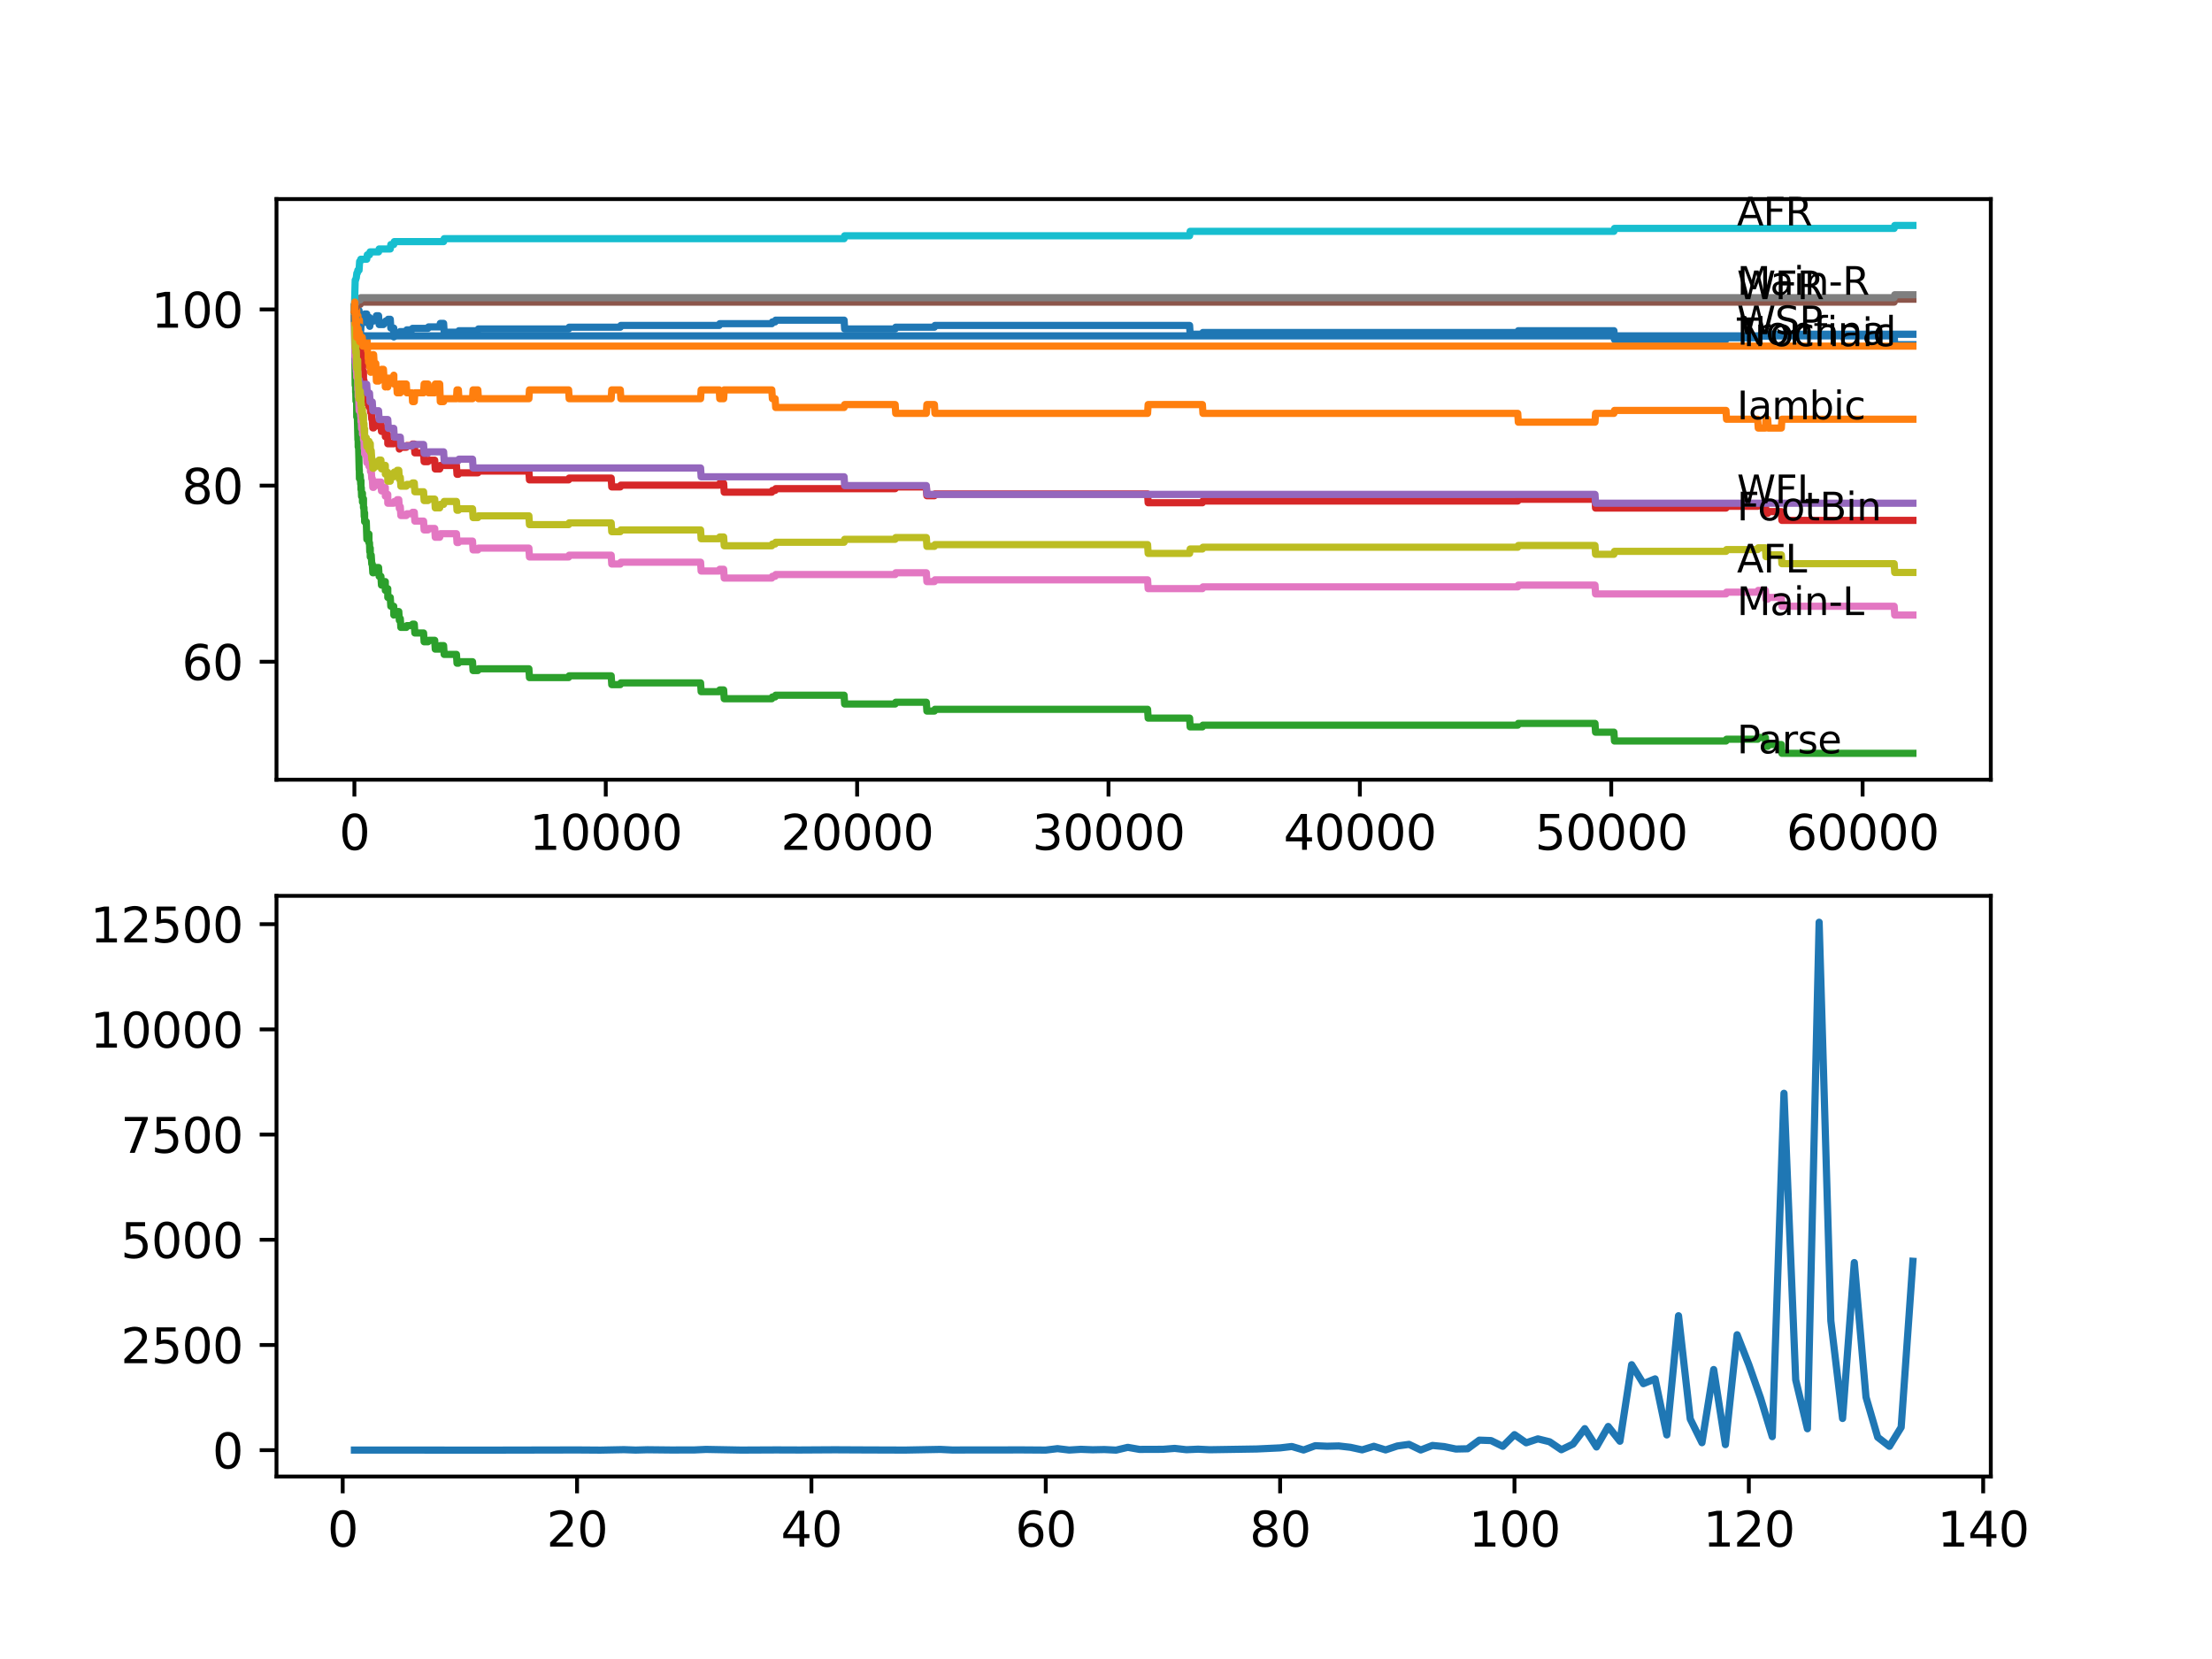 <?xml version="1.0" encoding="utf-8" standalone="no"?>
<!DOCTYPE svg PUBLIC "-//W3C//DTD SVG 1.1//EN"
  "http://www.w3.org/Graphics/SVG/1.1/DTD/svg11.dtd">
<svg xmlns:xlink="http://www.w3.org/1999/xlink" width="460.8pt" height="345.6pt" viewBox="0 0 460.8 345.6" xmlns="http://www.w3.org/2000/svg" version="1.1">
 <defs>
  <style type="text/css">*{stroke-linejoin: round; stroke-linecap: butt}</style>
 </defs>
 <g id="figure_1">
  <g id="patch_1">
   <path d="M 0 345.6 
L 460.8 345.6 
L 460.8 0 
L 0 0 
z
" style="fill: #ffffff"/>
  </g>
  <g id="axes_1">
   <g id="patch_2">
    <path d="M 57.6 162.432 
L 414.72 162.432 
L 414.72 41.472 
L 57.6 41.472 
z
" style="fill: #ffffff"/>
   </g>
   <g id="matplotlib.axis_1">
    <g id="xtick_1">
     <g id="line2d_1">
      <defs>
       <path id="mb4245c82b6" d="M 0 0 
L 0 3.5 
" style="stroke: #000000; stroke-width: 0.8"/>
      </defs>
      <g>
       <use xlink:href="#mb4245c82b6" x="73.827" y="162.432" style="stroke: #000000; stroke-width: 0.8"/>
      </g>
     </g>
     <g id="text_1">
      <!-- 0 -->
      <g transform="translate(70.646 177.03)scale(0.1 -0.1)">
       <defs>
        <path id="DejaVuSans-30" d="M 2034 4250 
Q 1547 4250 1301 3770 
Q 1056 3291 1056 2328 
Q 1056 1369 1301 889 
Q 1547 409 2034 409 
Q 2525 409 2770 889 
Q 3016 1369 3016 2328 
Q 3016 3291 2770 3770 
Q 2525 4250 2034 4250 
z
M 2034 4750 
Q 2819 4750 3233 4129 
Q 3647 3509 3647 2328 
Q 3647 1150 3233 529 
Q 2819 -91 2034 -91 
Q 1250 -91 836 529 
Q 422 1150 422 2328 
Q 422 3509 836 4129 
Q 1250 4750 2034 4750 
z
" transform="scale(0.016)"/>
       </defs>
       <use xlink:href="#DejaVuSans-30"/>
      </g>
     </g>
    </g>
    <g id="xtick_2">
     <g id="line2d_2">
      <g>
       <use xlink:href="#mb4245c82b6" x="126.192" y="162.432" style="stroke: #000000; stroke-width: 0.8"/>
      </g>
     </g>
     <g id="text_2">
      <!-- 10000 -->
      <g transform="translate(110.286 177.03)scale(0.1 -0.1)">
       <defs>
        <path id="DejaVuSans-31" d="M 794 531 
L 1825 531 
L 1825 4091 
L 703 3866 
L 703 4441 
L 1819 4666 
L 2450 4666 
L 2450 531 
L 3481 531 
L 3481 0 
L 794 0 
L 794 531 
z
" transform="scale(0.016)"/>
       </defs>
       <use xlink:href="#DejaVuSans-31"/>
       <use xlink:href="#DejaVuSans-30" x="63.623"/>
       <use xlink:href="#DejaVuSans-30" x="127.246"/>
       <use xlink:href="#DejaVuSans-30" x="190.869"/>
       <use xlink:href="#DejaVuSans-30" x="254.492"/>
      </g>
     </g>
    </g>
    <g id="xtick_3">
     <g id="line2d_3">
      <g>
       <use xlink:href="#mb4245c82b6" x="178.556" y="162.432" style="stroke: #000000; stroke-width: 0.8"/>
      </g>
     </g>
     <g id="text_3">
      <!-- 20000 -->
      <g transform="translate(162.65 177.03)scale(0.1 -0.1)">
       <defs>
        <path id="DejaVuSans-32" d="M 1228 531 
L 3431 531 
L 3431 0 
L 469 0 
L 469 531 
Q 828 903 1448 1529 
Q 2069 2156 2228 2338 
Q 2531 2678 2651 2914 
Q 2772 3150 2772 3378 
Q 2772 3750 2511 3984 
Q 2250 4219 1831 4219 
Q 1534 4219 1204 4116 
Q 875 4013 500 3803 
L 500 4441 
Q 881 4594 1212 4672 
Q 1544 4750 1819 4750 
Q 2544 4750 2975 4387 
Q 3406 4025 3406 3419 
Q 3406 3131 3298 2873 
Q 3191 2616 2906 2266 
Q 2828 2175 2409 1742 
Q 1991 1309 1228 531 
z
" transform="scale(0.016)"/>
       </defs>
       <use xlink:href="#DejaVuSans-32"/>
       <use xlink:href="#DejaVuSans-30" x="63.623"/>
       <use xlink:href="#DejaVuSans-30" x="127.246"/>
       <use xlink:href="#DejaVuSans-30" x="190.869"/>
       <use xlink:href="#DejaVuSans-30" x="254.492"/>
      </g>
     </g>
    </g>
    <g id="xtick_4">
     <g id="line2d_4">
      <g>
       <use xlink:href="#mb4245c82b6" x="230.921" y="162.432" style="stroke: #000000; stroke-width: 0.8"/>
      </g>
     </g>
     <g id="text_4">
      <!-- 30000 -->
      <g transform="translate(215.015 177.03)scale(0.1 -0.1)">
       <defs>
        <path id="DejaVuSans-33" d="M 2597 2516 
Q 3050 2419 3304 2112 
Q 3559 1806 3559 1356 
Q 3559 666 3084 287 
Q 2609 -91 1734 -91 
Q 1441 -91 1130 -33 
Q 819 25 488 141 
L 488 750 
Q 750 597 1062 519 
Q 1375 441 1716 441 
Q 2309 441 2620 675 
Q 2931 909 2931 1356 
Q 2931 1769 2642 2001 
Q 2353 2234 1838 2234 
L 1294 2234 
L 1294 2753 
L 1863 2753 
Q 2328 2753 2575 2939 
Q 2822 3125 2822 3475 
Q 2822 3834 2567 4026 
Q 2313 4219 1838 4219 
Q 1578 4219 1281 4162 
Q 984 4106 628 3988 
L 628 4550 
Q 988 4650 1302 4700 
Q 1616 4750 1894 4750 
Q 2613 4750 3031 4423 
Q 3450 4097 3450 3541 
Q 3450 3153 3228 2886 
Q 3006 2619 2597 2516 
z
" transform="scale(0.016)"/>
       </defs>
       <use xlink:href="#DejaVuSans-33"/>
       <use xlink:href="#DejaVuSans-30" x="63.623"/>
       <use xlink:href="#DejaVuSans-30" x="127.246"/>
       <use xlink:href="#DejaVuSans-30" x="190.869"/>
       <use xlink:href="#DejaVuSans-30" x="254.492"/>
      </g>
     </g>
    </g>
    <g id="xtick_5">
     <g id="line2d_5">
      <g>
       <use xlink:href="#mb4245c82b6" x="283.285" y="162.432" style="stroke: #000000; stroke-width: 0.8"/>
      </g>
     </g>
     <g id="text_5">
      <!-- 40000 -->
      <g transform="translate(267.379 177.03)scale(0.1 -0.1)">
       <defs>
        <path id="DejaVuSans-34" d="M 2419 4116 
L 825 1625 
L 2419 1625 
L 2419 4116 
z
M 2253 4666 
L 3047 4666 
L 3047 1625 
L 3713 1625 
L 3713 1100 
L 3047 1100 
L 3047 0 
L 2419 0 
L 2419 1100 
L 313 1100 
L 313 1709 
L 2253 4666 
z
" transform="scale(0.016)"/>
       </defs>
       <use xlink:href="#DejaVuSans-34"/>
       <use xlink:href="#DejaVuSans-30" x="63.623"/>
       <use xlink:href="#DejaVuSans-30" x="127.246"/>
       <use xlink:href="#DejaVuSans-30" x="190.869"/>
       <use xlink:href="#DejaVuSans-30" x="254.492"/>
      </g>
     </g>
    </g>
    <g id="xtick_6">
     <g id="line2d_6">
      <g>
       <use xlink:href="#mb4245c82b6" x="335.65" y="162.432" style="stroke: #000000; stroke-width: 0.8"/>
      </g>
     </g>
     <g id="text_6">
      <!-- 50000 -->
      <g transform="translate(319.744 177.03)scale(0.1 -0.1)">
       <defs>
        <path id="DejaVuSans-35" d="M 691 4666 
L 3169 4666 
L 3169 4134 
L 1269 4134 
L 1269 2991 
Q 1406 3038 1543 3061 
Q 1681 3084 1819 3084 
Q 2600 3084 3056 2656 
Q 3513 2228 3513 1497 
Q 3513 744 3044 326 
Q 2575 -91 1722 -91 
Q 1428 -91 1123 -41 
Q 819 9 494 109 
L 494 744 
Q 775 591 1075 516 
Q 1375 441 1709 441 
Q 2250 441 2565 725 
Q 2881 1009 2881 1497 
Q 2881 1984 2565 2268 
Q 2250 2553 1709 2553 
Q 1456 2553 1204 2497 
Q 953 2441 691 2322 
L 691 4666 
z
" transform="scale(0.016)"/>
       </defs>
       <use xlink:href="#DejaVuSans-35"/>
       <use xlink:href="#DejaVuSans-30" x="63.623"/>
       <use xlink:href="#DejaVuSans-30" x="127.246"/>
       <use xlink:href="#DejaVuSans-30" x="190.869"/>
       <use xlink:href="#DejaVuSans-30" x="254.492"/>
      </g>
     </g>
    </g>
    <g id="xtick_7">
     <g id="line2d_7">
      <g>
       <use xlink:href="#mb4245c82b6" x="388.014" y="162.432" style="stroke: #000000; stroke-width: 0.8"/>
      </g>
     </g>
     <g id="text_7">
      <!-- 60000 -->
      <g transform="translate(372.108 177.03)scale(0.1 -0.1)">
       <defs>
        <path id="DejaVuSans-36" d="M 2113 2584 
Q 1688 2584 1439 2293 
Q 1191 2003 1191 1497 
Q 1191 994 1439 701 
Q 1688 409 2113 409 
Q 2538 409 2786 701 
Q 3034 994 3034 1497 
Q 3034 2003 2786 2293 
Q 2538 2584 2113 2584 
z
M 3366 4563 
L 3366 3988 
Q 3128 4100 2886 4159 
Q 2644 4219 2406 4219 
Q 1781 4219 1451 3797 
Q 1122 3375 1075 2522 
Q 1259 2794 1537 2939 
Q 1816 3084 2150 3084 
Q 2853 3084 3261 2657 
Q 3669 2231 3669 1497 
Q 3669 778 3244 343 
Q 2819 -91 2113 -91 
Q 1303 -91 875 529 
Q 447 1150 447 2328 
Q 447 3434 972 4092 
Q 1497 4750 2381 4750 
Q 2619 4750 2861 4703 
Q 3103 4656 3366 4563 
z
" transform="scale(0.016)"/>
       </defs>
       <use xlink:href="#DejaVuSans-36"/>
       <use xlink:href="#DejaVuSans-30" x="63.623"/>
       <use xlink:href="#DejaVuSans-30" x="127.246"/>
       <use xlink:href="#DejaVuSans-30" x="190.869"/>
       <use xlink:href="#DejaVuSans-30" x="254.492"/>
      </g>
     </g>
    </g>
   </g>
   <g id="matplotlib.axis_2">
    <g id="ytick_1">
     <g id="line2d_8">
      <defs>
       <path id="me35e7e8d07" d="M 0 0 
L -3.5 0 
" style="stroke: #000000; stroke-width: 0.8"/>
      </defs>
      <g>
       <use xlink:href="#me35e7e8d07" x="57.6" y="137.852" style="stroke: #000000; stroke-width: 0.8"/>
      </g>
     </g>
     <g id="text_8">
      <!-- 60 -->
      <g transform="translate(37.875 141.651)scale(0.1 -0.1)">
       <use xlink:href="#DejaVuSans-36"/>
       <use xlink:href="#DejaVuSans-30" x="63.623"/>
      </g>
     </g>
    </g>
    <g id="ytick_2">
     <g id="line2d_9">
      <g>
       <use xlink:href="#me35e7e8d07" x="57.6" y="101.157" style="stroke: #000000; stroke-width: 0.8"/>
      </g>
     </g>
     <g id="text_9">
      <!-- 80 -->
      <g transform="translate(37.875 104.956)scale(0.1 -0.1)">
       <defs>
        <path id="DejaVuSans-38" d="M 2034 2216 
Q 1584 2216 1326 1975 
Q 1069 1734 1069 1313 
Q 1069 891 1326 650 
Q 1584 409 2034 409 
Q 2484 409 2743 651 
Q 3003 894 3003 1313 
Q 3003 1734 2745 1975 
Q 2488 2216 2034 2216 
z
M 1403 2484 
Q 997 2584 770 2862 
Q 544 3141 544 3541 
Q 544 4100 942 4425 
Q 1341 4750 2034 4750 
Q 2731 4750 3128 4425 
Q 3525 4100 3525 3541 
Q 3525 3141 3298 2862 
Q 3072 2584 2669 2484 
Q 3125 2378 3379 2068 
Q 3634 1759 3634 1313 
Q 3634 634 3220 271 
Q 2806 -91 2034 -91 
Q 1263 -91 848 271 
Q 434 634 434 1313 
Q 434 1759 690 2068 
Q 947 2378 1403 2484 
z
M 1172 3481 
Q 1172 3119 1398 2916 
Q 1625 2713 2034 2713 
Q 2441 2713 2670 2916 
Q 2900 3119 2900 3481 
Q 2900 3844 2670 4047 
Q 2441 4250 2034 4250 
Q 1625 4250 1398 4047 
Q 1172 3844 1172 3481 
z
" transform="scale(0.016)"/>
       </defs>
       <use xlink:href="#DejaVuSans-38"/>
       <use xlink:href="#DejaVuSans-30" x="63.623"/>
      </g>
     </g>
    </g>
    <g id="ytick_3">
     <g id="line2d_10">
      <g>
       <use xlink:href="#me35e7e8d07" x="57.6" y="64.462" style="stroke: #000000; stroke-width: 0.8"/>
      </g>
     </g>
     <g id="text_10">
      <!-- 100 -->
      <g transform="translate(31.512 68.261)scale(0.1 -0.1)">
       <use xlink:href="#DejaVuSans-31"/>
       <use xlink:href="#DejaVuSans-30" x="63.623"/>
       <use xlink:href="#DejaVuSans-30" x="127.246"/>
      </g>
     </g>
    </g>
   </g>
   <g id="line2d_11">
    <path d="M 73.833 64.003 
L 73.838 64.003 
L 73.843 63.391 
L 73.869 67.061 
L 73.922 67.061 
L 73.948 67.061 
L 73.958 66.327 
L 73.964 68.162 
L 74.058 66.877 
L 74.074 66.877 
L 74.079 65.96 
L 74.084 67.795 
L 74.184 66.51 
L 74.231 66.51 
L 74.309 65.593 
L 74.314 67.428 
L 74.335 67.061 
L 74.341 67.061 
L 74.435 66.143 
L 74.44 67.978 
L 74.445 67.978 
L 74.493 67.978 
L 74.623 66.327 
L 74.634 66.327 
L 74.765 64.676 
L 74.796 64.676 
L 74.875 68.345 
L 74.911 67.672 
L 74.938 67.672 
L 75.048 66.755 
L 75.142 68.59 
L 75.163 68.223 
L 75.283 67.489 
L 75.325 67.489 
L 75.44 67.183 
L 75.493 67.183 
L 75.613 66.51 
L 75.702 66.51 
L 75.817 66.143 
L 75.87 66.143 
L 75.99 65.41 
L 76.399 65.41 
L 76.472 67.244 
L 76.514 66.877 
L 76.577 66.877 
L 76.692 66.51 
L 76.797 66.51 
L 76.912 66.143 
L 76.975 66.143 
L 77.027 67.978 
L 77.09 67.611 
L 77.21 66.877 
L 77.833 66.877 
L 77.949 66.51 
L 78.289 66.51 
L 78.409 65.777 
L 78.865 65.777 
L 78.98 67.611 
L 79.876 67.611 
L 79.991 67.244 
L 80.232 67.244 
L 80.347 66.877 
L 80.75 66.877 
L 80.865 66.51 
L 81.3 66.51 
L 81.415 68.345 
L 82.023 68.345 
L 82.043 70.18 
L 82.138 69.813 
L 82.63 69.813 
L 82.745 69.446 
L 83.216 69.446 
L 83.332 69.079 
L 84.636 69.079 
L 84.751 68.712 
L 85.829 68.712 
L 85.945 68.406 
L 89.155 68.406 
L 89.27 68.101 
L 91.6 68.101 
L 91.72 67.367 
L 92.412 67.367 
L 92.527 69.201 
L 95.485 69.201 
L 95.601 68.896 
L 99.544 68.896 
L 99.659 68.529 
L 118.453 68.529 
L 118.568 68.162 
L 129.219 68.162 
L 129.334 67.795 
L 149.824 67.795 
L 149.939 67.428 
L 160.784 67.428 
L 160.899 67.061 
L 161.475 67.061 
L 161.59 66.694 
L 175.839 66.694 
L 175.954 68.529 
L 186.479 68.529 
L 186.594 68.162 
L 194.653 68.162 
L 194.768 67.795 
L 247.814 67.795 
L 247.929 69.63 
L 250.479 69.63 
L 250.594 69.263 
L 316.176 69.263 
L 316.291 68.896 
L 336.21 68.896 
L 336.325 70.73 
L 359.554 70.73 
L 359.669 70.363 
L 366.157 70.363 
L 366.273 69.996 
L 368.242 69.996 
L 368.357 69.63 
L 398.487 69.63 
L 398.487 69.63 
" clip-path="url(#p9708ff65ef)" style="fill: none; stroke: #1f77b4; stroke-width: 1.5; stroke-linecap: square"/>
   </g>
   <g id="line2d_12">
    <path d="M 73.833 64.462 
L 73.838 64.462 
L 73.927 67.214 
L 73.937 63.544 
L 73.943 63.544 
L 73.948 63.544 
L 74.032 67.214 
L 74.063 65.379 
L 74.074 65.379 
L 74.11 68.59 
L 74.121 64.92 
L 74.184 66.755 
L 74.231 66.755 
L 74.283 68.59 
L 74.314 64.553 
L 74.346 68.223 
L 74.435 68.223 
L 74.498 69.446 
L 74.566 65.777 
L 74.686 69.446 
L 74.697 69.446 
L 74.812 67.611 
L 74.854 67.611 
L 74.875 66.694 
L 74.885 70.363 
L 74.948 70.363 
L 75.048 70.363 
L 75.142 69.905 
L 75.262 73.574 
L 75.325 71.74 
L 75.372 73.574 
L 75.461 73.574 
L 75.514 71.74 
L 75.571 73.574 
L 75.702 73.574 
L 75.718 75.409 
L 75.812 73.574 
L 75.823 73.574 
L 75.87 71.74 
L 75.933 73.574 
L 75.948 73.574 
L 75.953 75.409 
L 76.058 73.574 
L 76.304 73.574 
L 76.42 70.822 
L 76.472 70.822 
L 76.592 74.492 
L 76.797 74.492 
L 76.854 76.326 
L 76.907 74.492 
L 76.975 74.492 
L 77.027 73.88 
L 77.032 75.715 
L 77.074 75.715 
L 77.09 75.715 
L 77.205 77.55 
L 77.331 77.55 
L 77.446 75.715 
L 77.551 75.715 
L 77.666 73.88 
L 77.833 73.88 
L 77.949 75.715 
L 78.289 75.715 
L 78.409 79.384 
L 78.865 79.384 
L 78.98 78.773 
L 79.352 78.773 
L 79.467 76.938 
L 79.876 76.938 
L 79.991 78.773 
L 80.232 78.773 
L 80.268 80.608 
L 80.342 78.773 
L 80.75 78.773 
L 80.781 80.608 
L 80.86 78.773 
L 82.023 78.773 
L 82.043 78.161 
L 82.049 79.996 
L 82.122 79.996 
L 82.63 79.996 
L 82.745 81.831 
L 83.075 81.831 
L 83.19 79.996 
L 83.216 79.996 
L 83.332 81.831 
L 83.389 81.831 
L 83.504 79.996 
L 84.636 79.996 
L 84.751 81.831 
L 85.829 81.831 
L 85.945 83.665 
L 86.306 83.665 
L 86.421 81.831 
L 88.238 81.831 
L 88.353 79.996 
L 89.155 79.996 
L 89.27 81.831 
L 90.558 81.831 
L 90.673 79.996 
L 91.6 79.996 
L 91.72 83.665 
L 92.412 83.665 
L 92.527 83.054 
L 95.087 83.054 
L 95.203 81.219 
L 95.485 81.219 
L 95.601 83.054 
L 98.434 83.054 
L 98.549 81.219 
L 99.544 81.219 
L 99.659 83.054 
L 110.179 83.054 
L 110.294 81.219 
L 118.453 81.219 
L 118.568 83.054 
L 127.323 83.054 
L 127.438 81.219 
L 129.219 81.219 
L 129.334 83.054 
L 145.944 83.054 
L 146.059 81.219 
L 149.824 81.219 
L 149.939 83.054 
L 150.751 83.054 
L 150.866 81.219 
L 160.784 81.219 
L 160.899 83.054 
L 161.475 83.054 
L 161.59 84.889 
L 175.839 84.889 
L 175.954 84.277 
L 186.479 84.277 
L 186.594 86.112 
L 192.972 86.112 
L 193.088 84.277 
L 194.653 84.277 
L 194.768 86.112 
L 239.064 86.112 
L 239.179 84.277 
L 250.479 84.277 
L 250.594 86.112 
L 316.176 86.112 
L 316.291 87.947 
L 332.267 87.947 
L 332.382 86.112 
L 336.21 86.112 
L 336.325 85.5 
L 359.554 85.5 
L 359.669 87.335 
L 366.157 87.335 
L 366.273 89.17 
L 367.765 89.17 
L 367.88 87.335 
L 368.242 87.335 
L 368.357 89.17 
L 371.085 89.17 
L 371.2 87.335 
L 398.487 87.335 
L 398.487 87.335 
" clip-path="url(#p9708ff65ef)" style="fill: none; stroke: #ff7f0e; stroke-width: 1.5; stroke-linecap: square"/>
   </g>
   <g id="line2d_13">
    <path d="M 73.833 64.462 
L 73.838 64.462 
L 73.99 80.241 
L 74 80.241 
L 74.079 79.874 
L 74.084 81.708 
L 74.089 81.708 
L 74.115 81.708 
L 74.157 83.543 
L 74.231 83.176 
L 74.288 83.176 
L 74.314 86.846 
L 74.409 86.479 
L 74.435 86.479 
L 74.561 91.616 
L 74.566 91.616 
L 74.613 91.249 
L 74.618 93.084 
L 74.66 92.717 
L 74.697 92.717 
L 74.822 97.854 
L 74.854 97.854 
L 74.875 99.689 
L 74.964 99.016 
L 75.048 99.016 
L 75.142 100.851 
L 75.163 100.484 
L 75.194 100.117 
L 75.199 101.952 
L 75.257 101.585 
L 75.262 101.585 
L 75.325 103.42 
L 75.377 103.114 
L 75.493 103.114 
L 75.503 102.747 
L 75.508 104.582 
L 75.587 104.276 
L 75.702 104.276 
L 75.718 103.909 
L 75.723 105.744 
L 75.791 105.744 
L 75.823 105.744 
L 75.87 107.579 
L 75.938 107.212 
L 75.948 107.212 
L 75.953 106.845 
L 75.959 108.679 
L 76.037 108.679 
L 76.304 108.679 
L 76.425 112.349 
L 76.472 112.349 
L 76.592 111.615 
L 76.797 111.615 
L 76.854 111.248 
L 76.859 113.083 
L 76.886 113.083 
L 76.975 113.083 
L 77.027 114.918 
L 77.09 114.551 
L 77.132 114.184 
L 77.137 116.019 
L 77.179 116.019 
L 77.184 116.019 
L 77.299 115.652 
L 77.331 115.652 
L 77.446 117.486 
L 77.551 117.486 
L 77.666 119.321 
L 77.833 119.321 
L 77.949 118.954 
L 78.289 118.954 
L 78.409 118.22 
L 78.865 118.22 
L 78.98 120.055 
L 79.352 120.055 
L 79.467 121.89 
L 79.876 121.89 
L 79.991 121.523 
L 80.232 121.523 
L 80.268 121.156 
L 80.274 122.991 
L 80.321 122.991 
L 80.75 122.991 
L 80.781 122.624 
L 80.787 124.458 
L 80.839 124.458 
L 81.3 124.458 
L 81.415 126.293 
L 82.023 126.293 
L 82.043 128.128 
L 82.138 127.761 
L 82.63 127.761 
L 82.745 127.394 
L 83.075 127.394 
L 83.19 129.229 
L 83.216 129.229 
L 83.332 128.862 
L 83.389 128.862 
L 83.504 130.697 
L 84.636 130.697 
L 84.751 130.33 
L 85.829 130.33 
L 85.945 130.024 
L 86.306 130.024 
L 86.421 131.859 
L 88.238 131.859 
L 88.353 133.693 
L 89.155 133.693 
L 89.27 133.388 
L 90.558 133.388 
L 90.673 135.222 
L 91.6 135.222 
L 91.72 134.489 
L 92.412 134.489 
L 92.527 136.323 
L 95.087 136.323 
L 95.203 138.158 
L 95.485 138.158 
L 95.601 137.852 
L 98.434 137.852 
L 98.549 139.687 
L 99.544 139.687 
L 99.659 139.32 
L 110.179 139.32 
L 110.294 141.155 
L 118.453 141.155 
L 118.568 140.788 
L 127.323 140.788 
L 127.438 142.623 
L 129.219 142.623 
L 129.334 142.256 
L 145.944 142.256 
L 146.059 144.09 
L 149.824 144.09 
L 149.939 143.724 
L 150.751 143.724 
L 150.866 145.558 
L 160.784 145.558 
L 160.899 145.191 
L 161.475 145.191 
L 161.59 144.824 
L 175.839 144.824 
L 175.954 146.659 
L 186.479 146.659 
L 186.594 146.292 
L 192.972 146.292 
L 193.088 148.127 
L 194.653 148.127 
L 194.768 147.76 
L 239.064 147.76 
L 239.179 149.595 
L 247.814 149.595 
L 247.929 151.43 
L 250.479 151.43 
L 250.594 151.063 
L 316.176 151.063 
L 316.291 150.696 
L 332.267 150.696 
L 332.382 152.53 
L 336.21 152.53 
L 336.325 154.365 
L 359.554 154.365 
L 359.669 153.998 
L 366.157 153.998 
L 366.273 153.631 
L 367.765 153.631 
L 367.88 155.466 
L 368.242 155.466 
L 368.357 155.099 
L 371.085 155.099 
L 371.2 156.934 
L 398.487 156.934 
L 398.487 156.934 
" clip-path="url(#p9708ff65ef)" style="fill: none; stroke: #2ca02c; stroke-width: 1.5; stroke-linecap: square"/>
   </g>
   <g id="line2d_14">
    <path d="M 73.833 64.462 
L 73.906 64.462 
L 73.927 64.003 
L 73.937 67.672 
L 73.985 66.939 
L 74 66.939 
L 74.115 66.572 
L 74.157 68.406 
L 74.231 68.039 
L 74.288 68.039 
L 74.309 69.874 
L 74.398 69.14 
L 74.493 69.14 
L 74.613 68.406 
L 74.733 71.709 
L 74.744 71.709 
L 74.765 71.342 
L 74.77 73.177 
L 74.833 73.177 
L 74.875 73.177 
L 74.995 72.504 
L 75.048 72.504 
L 75.142 74.339 
L 75.163 73.972 
L 75.194 73.605 
L 75.199 75.44 
L 75.257 75.073 
L 75.262 75.073 
L 75.325 76.907 
L 75.377 76.602 
L 75.493 76.602 
L 75.503 76.235 
L 75.508 78.069 
L 75.587 77.764 
L 75.702 77.764 
L 75.718 77.397 
L 75.723 79.231 
L 75.791 79.231 
L 75.823 79.231 
L 75.87 81.066 
L 75.938 80.699 
L 75.948 80.699 
L 75.953 80.332 
L 75.959 82.167 
L 76.037 82.167 
L 76.304 82.167 
L 76.42 84.002 
L 76.472 84.002 
L 76.592 83.268 
L 76.797 83.268 
L 76.854 82.901 
L 76.859 84.736 
L 76.886 84.736 
L 77.027 84.736 
L 77.132 84.002 
L 77.184 85.837 
L 77.247 85.47 
L 77.331 85.47 
L 77.446 87.304 
L 77.551 87.304 
L 77.666 89.139 
L 77.833 89.139 
L 77.949 88.772 
L 78.289 88.772 
L 78.409 88.038 
L 79.352 88.038 
L 79.467 89.873 
L 79.876 89.873 
L 79.991 89.506 
L 80.232 89.506 
L 80.268 89.139 
L 80.274 90.974 
L 80.321 90.974 
L 80.75 90.974 
L 80.781 90.607 
L 80.787 92.442 
L 80.839 92.442 
L 82.043 92.442 
L 82.159 92.075 
L 82.63 92.075 
L 82.745 91.708 
L 83.075 91.708 
L 83.19 93.543 
L 83.216 93.543 
L 83.332 93.176 
L 84.636 93.176 
L 84.751 92.809 
L 85.829 92.809 
L 85.945 92.503 
L 86.306 92.503 
L 86.421 94.338 
L 88.238 94.338 
L 88.353 96.172 
L 89.155 96.172 
L 89.27 95.867 
L 90.558 95.867 
L 90.673 97.701 
L 91.6 97.701 
L 91.72 96.968 
L 95.087 96.968 
L 95.203 98.802 
L 95.485 98.802 
L 95.601 98.497 
L 99.544 98.497 
L 99.659 98.13 
L 110.179 98.13 
L 110.294 99.964 
L 118.453 99.964 
L 118.568 99.597 
L 127.323 99.597 
L 127.438 101.432 
L 129.219 101.432 
L 129.334 101.065 
L 149.824 101.065 
L 149.939 100.698 
L 150.751 100.698 
L 150.866 102.533 
L 160.784 102.533 
L 160.899 102.166 
L 161.475 102.166 
L 161.59 101.799 
L 186.479 101.799 
L 186.594 101.432 
L 192.972 101.432 
L 193.088 103.267 
L 194.653 103.267 
L 194.768 102.9 
L 239.064 102.9 
L 239.179 104.735 
L 250.479 104.735 
L 250.594 104.368 
L 316.176 104.368 
L 316.291 104.001 
L 332.267 104.001 
L 332.382 105.836 
L 359.554 105.836 
L 359.669 105.469 
L 366.157 105.469 
L 366.273 105.102 
L 367.765 105.102 
L 367.88 106.936 
L 368.242 106.936 
L 368.357 106.569 
L 371.085 106.569 
L 371.2 108.404 
L 398.487 108.404 
L 398.487 108.404 
" clip-path="url(#p9708ff65ef)" style="fill: none; stroke: #d62728; stroke-width: 1.5; stroke-linecap: square"/>
   </g>
   <g id="line2d_15">
    <path d="M 73.833 66.296 
L 73.838 66.296 
L 73.974 75.47 
L 74.079 75.47 
L 74.194 77.305 
L 74.435 77.305 
L 74.55 79.14 
L 74.854 79.14 
L 74.88 80.975 
L 74.969 80.669 
L 75.325 80.669 
L 75.44 80.363 
L 75.514 80.363 
L 75.629 80.057 
L 76.399 80.057 
L 76.514 81.892 
L 76.975 81.892 
L 77.09 83.727 
L 77.551 83.727 
L 77.666 85.561 
L 78.865 85.561 
L 78.98 87.396 
L 80.781 87.396 
L 80.897 89.231 
L 82.023 89.231 
L 82.138 91.066 
L 83.389 91.066 
L 83.504 92.9 
L 85.829 92.9 
L 85.945 92.595 
L 88.238 92.595 
L 88.353 94.429 
L 89.155 94.429 
L 89.27 94.124 
L 92.412 94.124 
L 92.527 95.958 
L 95.485 95.958 
L 95.601 95.653 
L 98.434 95.653 
L 98.549 97.487 
L 145.944 97.487 
L 146.059 99.322 
L 175.839 99.322 
L 175.954 101.157 
L 192.972 101.157 
L 193.088 102.992 
L 332.267 102.992 
L 332.382 104.826 
L 398.487 104.826 
L 398.487 104.826 
" clip-path="url(#p9708ff65ef)" style="fill: none; stroke: #9467bd; stroke-width: 1.5; stroke-linecap: square"/>
   </g>
   <g id="line2d_16">
    <path d="M 73.833 64.003 
L 74.22 64.003 
L 74.335 63.391 
L 75.048 63.391 
L 75.163 62.933 
L 394.591 62.933 
L 394.707 62.321 
L 398.487 62.321 
L 398.487 62.321 
" clip-path="url(#p9708ff65ef)" style="fill: none; stroke: #8c564b; stroke-width: 1.5; stroke-linecap: square"/>
   </g>
   <g id="line2d_17">
    <path d="M 73.833 66.296 
L 73.864 66.296 
L 73.995 74.278 
L 74 74.278 
L 74.115 73.452 
L 74.236 76.755 
L 74.288 76.755 
L 74.309 78.589 
L 74.398 77.855 
L 74.493 77.855 
L 74.524 77.488 
L 74.54 81.158 
L 74.555 81.158 
L 74.566 81.158 
L 74.613 80.791 
L 74.618 82.626 
L 74.66 82.259 
L 74.697 82.259 
L 74.817 85.561 
L 74.875 85.561 
L 74.995 84.889 
L 75.048 84.889 
L 75.142 86.723 
L 75.163 86.356 
L 75.194 85.99 
L 75.199 87.824 
L 75.257 87.457 
L 75.262 87.457 
L 75.325 89.292 
L 75.377 88.986 
L 75.493 88.986 
L 75.503 88.619 
L 75.508 90.454 
L 75.587 90.148 
L 75.702 90.148 
L 75.718 89.781 
L 75.723 91.616 
L 75.791 91.616 
L 75.823 91.616 
L 75.87 93.451 
L 75.938 93.084 
L 75.948 93.084 
L 75.953 92.717 
L 75.959 94.552 
L 76.037 94.552 
L 76.304 94.552 
L 76.42 96.387 
L 76.472 96.387 
L 76.592 95.653 
L 76.797 95.653 
L 76.854 95.286 
L 76.859 97.12 
L 76.886 97.12 
L 77.027 97.12 
L 77.132 96.387 
L 77.184 98.221 
L 77.247 97.854 
L 77.331 97.854 
L 77.446 99.689 
L 77.551 99.689 
L 77.666 101.524 
L 77.833 101.524 
L 77.949 101.157 
L 78.289 101.157 
L 78.409 100.423 
L 79.352 100.423 
L 79.467 102.258 
L 79.876 102.258 
L 79.991 101.891 
L 80.232 101.891 
L 80.268 101.524 
L 80.274 103.359 
L 80.321 103.359 
L 80.75 103.359 
L 80.781 102.992 
L 80.787 104.826 
L 80.839 104.826 
L 82.043 104.826 
L 82.159 104.46 
L 82.63 104.46 
L 82.745 104.093 
L 83.075 104.093 
L 83.19 105.927 
L 83.216 105.927 
L 83.332 105.56 
L 83.389 105.56 
L 83.504 107.395 
L 84.636 107.395 
L 84.751 107.028 
L 85.829 107.028 
L 85.945 106.722 
L 86.306 106.722 
L 86.421 108.557 
L 88.238 108.557 
L 88.353 110.392 
L 89.155 110.392 
L 89.27 110.086 
L 90.558 110.086 
L 90.673 111.921 
L 91.6 111.921 
L 91.72 111.187 
L 95.087 111.187 
L 95.203 113.022 
L 95.485 113.022 
L 95.601 112.716 
L 98.434 112.716 
L 98.549 114.551 
L 99.544 114.551 
L 99.659 114.184 
L 110.179 114.184 
L 110.294 116.019 
L 118.453 116.019 
L 118.568 115.652 
L 127.323 115.652 
L 127.438 117.486 
L 129.219 117.486 
L 129.334 117.119 
L 145.944 117.119 
L 146.059 118.954 
L 149.824 118.954 
L 149.939 118.587 
L 150.751 118.587 
L 150.866 120.422 
L 160.784 120.422 
L 160.899 120.055 
L 161.475 120.055 
L 161.59 119.688 
L 186.479 119.688 
L 186.594 119.321 
L 192.972 119.321 
L 193.088 121.156 
L 194.653 121.156 
L 194.768 120.789 
L 239.064 120.789 
L 239.179 122.624 
L 250.479 122.624 
L 250.594 122.257 
L 316.176 122.257 
L 316.291 121.89 
L 332.267 121.89 
L 332.382 123.725 
L 359.554 123.725 
L 359.669 123.358 
L 366.157 123.358 
L 366.273 122.991 
L 367.765 122.991 
L 367.88 124.825 
L 368.242 124.825 
L 368.357 124.458 
L 371.085 124.458 
L 371.2 126.293 
L 394.591 126.293 
L 394.707 128.128 
L 398.487 128.128 
L 398.487 128.128 
" clip-path="url(#p9708ff65ef)" style="fill: none; stroke: #e377c2; stroke-width: 1.5; stroke-linecap: square"/>
   </g>
   <g id="line2d_18">
    <path d="M 73.833 64.003 
L 73.864 64.003 
L 73.979 63.086 
L 74.22 63.086 
L 74.335 62.474 
L 75.048 62.474 
L 75.163 62.015 
L 394.591 62.015 
L 394.707 61.404 
L 398.487 61.404 
L 398.487 61.404 
" clip-path="url(#p9708ff65ef)" style="fill: none; stroke: #7f7f7f; stroke-width: 1.5; stroke-linecap: square"/>
   </g>
   <g id="line2d_19">
    <path d="M 73.833 66.296 
L 73.88 66.296 
L 74 72.443 
L 74.006 72.076 
L 74.079 72.076 
L 74.115 71.617 
L 74.121 73.452 
L 74.178 73.085 
L 74.22 73.085 
L 74.309 76.755 
L 74.335 76.021 
L 74.435 76.021 
L 74.524 75.042 
L 74.529 76.877 
L 74.534 76.877 
L 74.634 80.179 
L 74.65 79.812 
L 74.697 79.812 
L 74.796 83.115 
L 74.812 82.198 
L 74.875 82.198 
L 74.995 81.525 
L 75.048 81.525 
L 75.142 83.36 
L 75.163 82.993 
L 75.194 82.626 
L 75.199 84.461 
L 75.257 84.094 
L 75.262 84.094 
L 75.325 85.928 
L 75.377 85.623 
L 75.493 85.623 
L 75.503 85.256 
L 75.508 87.09 
L 75.587 86.785 
L 75.702 86.785 
L 75.718 86.418 
L 75.723 88.252 
L 75.791 88.252 
L 75.823 88.252 
L 75.87 90.087 
L 75.938 89.72 
L 75.948 89.72 
L 75.953 89.353 
L 75.959 91.188 
L 76.037 91.188 
L 76.304 91.188 
L 76.42 93.023 
L 76.472 93.023 
L 76.592 92.289 
L 76.797 92.289 
L 76.854 91.922 
L 76.859 93.757 
L 76.886 93.757 
L 76.975 93.757 
L 77.095 92.411 
L 77.132 92.411 
L 77.184 94.246 
L 77.247 93.879 
L 77.331 93.879 
L 77.446 95.714 
L 77.551 95.714 
L 77.666 97.549 
L 77.833 97.549 
L 77.949 97.182 
L 78.289 97.182 
L 78.409 96.448 
L 78.865 96.448 
L 78.98 95.836 
L 79.352 95.836 
L 79.467 97.671 
L 79.876 97.671 
L 79.991 97.304 
L 80.232 97.304 
L 80.268 96.937 
L 80.274 98.772 
L 80.321 98.772 
L 80.75 98.772 
L 80.781 98.405 
L 80.787 100.24 
L 80.839 100.24 
L 81.3 100.24 
L 81.415 99.322 
L 82.023 99.322 
L 82.138 98.344 
L 82.63 98.344 
L 82.745 97.977 
L 83.075 97.977 
L 83.19 99.811 
L 83.216 99.811 
L 83.332 99.444 
L 83.389 99.444 
L 83.504 101.279 
L 84.636 101.279 
L 84.751 100.912 
L 85.829 100.912 
L 85.945 100.607 
L 86.306 100.607 
L 86.421 102.441 
L 88.238 102.441 
L 88.353 104.276 
L 89.155 104.276 
L 89.27 103.97 
L 90.558 103.97 
L 90.673 105.805 
L 91.6 105.805 
L 91.72 105.071 
L 92.412 105.071 
L 92.527 104.46 
L 95.087 104.46 
L 95.203 106.294 
L 95.485 106.294 
L 95.601 105.988 
L 98.434 105.988 
L 98.549 107.823 
L 99.544 107.823 
L 99.659 107.456 
L 110.179 107.456 
L 110.294 109.291 
L 118.453 109.291 
L 118.568 108.924 
L 127.323 108.924 
L 127.438 110.759 
L 129.219 110.759 
L 129.334 110.392 
L 145.944 110.392 
L 146.059 112.227 
L 149.824 112.227 
L 149.939 111.86 
L 150.751 111.86 
L 150.866 113.695 
L 160.784 113.695 
L 160.899 113.328 
L 161.475 113.328 
L 161.59 112.961 
L 175.839 112.961 
L 175.954 112.349 
L 186.479 112.349 
L 186.594 111.982 
L 192.972 111.982 
L 193.088 113.817 
L 194.653 113.817 
L 194.768 113.45 
L 239.064 113.45 
L 239.179 115.285 
L 247.814 115.285 
L 247.929 114.367 
L 250.479 114.367 
L 250.594 114 
L 316.176 114 
L 316.291 113.633 
L 332.267 113.633 
L 332.382 115.468 
L 336.21 115.468 
L 336.325 114.857 
L 359.554 114.857 
L 359.669 114.49 
L 366.157 114.49 
L 366.273 114.123 
L 367.765 114.123 
L 367.88 115.957 
L 368.242 115.957 
L 368.357 115.59 
L 371.085 115.59 
L 371.2 117.425 
L 394.591 117.425 
L 394.707 119.26 
L 398.487 119.26 
L 398.487 119.26 
" clip-path="url(#p9708ff65ef)" style="fill: none; stroke: #bcbd22; stroke-width: 1.5; stroke-linecap: square"/>
   </g>
   <g id="line2d_20">
    <path d="M 73.833 64.003 
L 73.838 64.003 
L 73.995 58.346 
L 74.079 58.346 
L 74.194 57.887 
L 74.22 57.887 
L 74.335 56.908 
L 74.435 56.908 
L 74.55 56.297 
L 74.796 56.297 
L 74.917 54.462 
L 75.048 54.462 
L 75.163 54.003 
L 76.399 54.003 
L 76.514 53.086 
L 76.975 53.086 
L 77.09 52.474 
L 78.865 52.474 
L 78.98 51.863 
L 81.3 51.863 
L 81.415 50.946 
L 82.023 50.946 
L 82.138 50.334 
L 92.412 50.334 
L 92.527 49.722 
L 175.839 49.722 
L 175.954 49.111 
L 247.814 49.111 
L 247.929 48.193 
L 336.21 48.193 
L 336.325 47.582 
L 394.591 47.582 
L 394.707 46.97 
L 398.487 46.97 
L 398.487 46.97 
" clip-path="url(#p9708ff65ef)" style="fill: none; stroke: #17becf; stroke-width: 1.5; stroke-linecap: square"/>
   </g>
   <g id="line2d_21">
    <path d="M 73.833 66.296 
L 74.22 66.296 
L 74.335 68.131 
L 75.048 68.131 
L 75.163 69.966 
L 394.591 69.966 
L 394.707 71.801 
L 398.487 71.801 
L 398.487 71.801 
" clip-path="url(#p9708ff65ef)" style="fill: none; stroke: #1f77b4; stroke-width: 1.5; stroke-linecap: square"/>
   </g>
   <g id="line2d_22">
    <path d="M 73.833 64.462 
L 73.838 64.462 
L 73.901 62.933 
L 73.906 64.767 
L 73.943 64.767 
L 73.964 64.767 
L 74.074 67.52 
L 74.079 66.602 
L 74.105 66.602 
L 74.11 65.685 
L 74.115 67.52 
L 74.21 67.52 
L 74.231 67.52 
L 74.283 66.602 
L 74.314 70.272 
L 74.325 70.272 
L 74.341 70.272 
L 74.456 69.354 
L 74.576 69.354 
L 74.608 68.437 
L 74.613 70.272 
L 74.686 69.354 
L 74.89 69.354 
L 74.938 71.189 
L 75 70.272 
L 75.461 70.272 
L 75.576 72.106 
L 398.487 72.106 
L 398.487 72.106 
" clip-path="url(#p9708ff65ef)" style="fill: none; stroke: #ff7f0e; stroke-width: 1.5; stroke-linecap: square"/>
   </g>
   <g id="patch_3">
    <path d="M 57.6 162.432 
L 57.6 41.472 
" style="fill: none; stroke: #000000; stroke-width: 0.8; stroke-linejoin: miter; stroke-linecap: square"/>
   </g>
   <g id="patch_4">
    <path d="M 414.72 162.432 
L 414.72 41.472 
" style="fill: none; stroke: #000000; stroke-width: 0.8; stroke-linejoin: miter; stroke-linecap: square"/>
   </g>
   <g id="patch_5">
    <path d="M 57.6 162.432 
L 414.72 162.432 
" style="fill: none; stroke: #000000; stroke-width: 0.8; stroke-linejoin: miter; stroke-linecap: square"/>
   </g>
   <g id="patch_6">
    <path d="M 57.6 41.472 
L 414.72 41.472 
" style="fill: none; stroke: #000000; stroke-width: 0.8; stroke-linejoin: miter; stroke-linecap: square"/>
   </g>
   <g id="text_11">
    <!-- WSP -->
    <g transform="translate(361.832 69.63)scale(0.08 -0.08)">
     <defs>
      <path id="DejaVuSans-57" d="M 213 4666 
L 850 4666 
L 1831 722 
L 2809 4666 
L 3519 4666 
L 4500 722 
L 5478 4666 
L 6119 4666 
L 4947 0 
L 4153 0 
L 3169 4050 
L 2175 0 
L 1381 0 
L 213 4666 
z
" transform="scale(0.016)"/>
      <path id="DejaVuSans-53" d="M 3425 4513 
L 3425 3897 
Q 3066 4069 2747 4153 
Q 2428 4238 2131 4238 
Q 1616 4238 1336 4038 
Q 1056 3838 1056 3469 
Q 1056 3159 1242 3001 
Q 1428 2844 1947 2747 
L 2328 2669 
Q 3034 2534 3370 2195 
Q 3706 1856 3706 1288 
Q 3706 609 3251 259 
Q 2797 -91 1919 -91 
Q 1588 -91 1214 -16 
Q 841 59 441 206 
L 441 856 
Q 825 641 1194 531 
Q 1563 422 1919 422 
Q 2459 422 2753 634 
Q 3047 847 3047 1241 
Q 3047 1584 2836 1778 
Q 2625 1972 2144 2069 
L 1759 2144 
Q 1053 2284 737 2584 
Q 422 2884 422 3419 
Q 422 4038 858 4394 
Q 1294 4750 2059 4750 
Q 2388 4750 2728 4690 
Q 3069 4631 3425 4513 
z
" transform="scale(0.016)"/>
      <path id="DejaVuSans-50" d="M 1259 4147 
L 1259 2394 
L 2053 2394 
Q 2494 2394 2734 2622 
Q 2975 2850 2975 3272 
Q 2975 3691 2734 3919 
Q 2494 4147 2053 4147 
L 1259 4147 
z
M 628 4666 
L 2053 4666 
Q 2838 4666 3239 4311 
Q 3641 3956 3641 3272 
Q 3641 2581 3239 2228 
Q 2838 1875 2053 1875 
L 1259 1875 
L 1259 0 
L 628 0 
L 628 4666 
z
" transform="scale(0.016)"/>
     </defs>
     <use xlink:href="#DejaVuSans-57"/>
     <use xlink:href="#DejaVuSans-53" x="98.877"/>
     <use xlink:href="#DejaVuSans-50" x="162.354"/>
    </g>
   </g>
   <g id="text_12">
    <!-- Iambic -->
    <g transform="translate(361.832 87.335)scale(0.08 -0.08)">
     <defs>
      <path id="DejaVuSans-49" d="M 628 4666 
L 1259 4666 
L 1259 0 
L 628 0 
L 628 4666 
z
" transform="scale(0.016)"/>
      <path id="DejaVuSans-61" d="M 2194 1759 
Q 1497 1759 1228 1600 
Q 959 1441 959 1056 
Q 959 750 1161 570 
Q 1363 391 1709 391 
Q 2188 391 2477 730 
Q 2766 1069 2766 1631 
L 2766 1759 
L 2194 1759 
z
M 3341 1997 
L 3341 0 
L 2766 0 
L 2766 531 
Q 2569 213 2275 61 
Q 1981 -91 1556 -91 
Q 1019 -91 701 211 
Q 384 513 384 1019 
Q 384 1609 779 1909 
Q 1175 2209 1959 2209 
L 2766 2209 
L 2766 2266 
Q 2766 2663 2505 2880 
Q 2244 3097 1772 3097 
Q 1472 3097 1187 3025 
Q 903 2953 641 2809 
L 641 3341 
Q 956 3463 1253 3523 
Q 1550 3584 1831 3584 
Q 2591 3584 2966 3190 
Q 3341 2797 3341 1997 
z
" transform="scale(0.016)"/>
      <path id="DejaVuSans-6d" d="M 3328 2828 
Q 3544 3216 3844 3400 
Q 4144 3584 4550 3584 
Q 5097 3584 5394 3201 
Q 5691 2819 5691 2113 
L 5691 0 
L 5113 0 
L 5113 2094 
Q 5113 2597 4934 2840 
Q 4756 3084 4391 3084 
Q 3944 3084 3684 2787 
Q 3425 2491 3425 1978 
L 3425 0 
L 2847 0 
L 2847 2094 
Q 2847 2600 2669 2842 
Q 2491 3084 2119 3084 
Q 1678 3084 1418 2786 
Q 1159 2488 1159 1978 
L 1159 0 
L 581 0 
L 581 3500 
L 1159 3500 
L 1159 2956 
Q 1356 3278 1631 3431 
Q 1906 3584 2284 3584 
Q 2666 3584 2933 3390 
Q 3200 3197 3328 2828 
z
" transform="scale(0.016)"/>
      <path id="DejaVuSans-62" d="M 3116 1747 
Q 3116 2381 2855 2742 
Q 2594 3103 2138 3103 
Q 1681 3103 1420 2742 
Q 1159 2381 1159 1747 
Q 1159 1113 1420 752 
Q 1681 391 2138 391 
Q 2594 391 2855 752 
Q 3116 1113 3116 1747 
z
M 1159 2969 
Q 1341 3281 1617 3432 
Q 1894 3584 2278 3584 
Q 2916 3584 3314 3078 
Q 3713 2572 3713 1747 
Q 3713 922 3314 415 
Q 2916 -91 2278 -91 
Q 1894 -91 1617 61 
Q 1341 213 1159 525 
L 1159 0 
L 581 0 
L 581 4863 
L 1159 4863 
L 1159 2969 
z
" transform="scale(0.016)"/>
      <path id="DejaVuSans-69" d="M 603 3500 
L 1178 3500 
L 1178 0 
L 603 0 
L 603 3500 
z
M 603 4863 
L 1178 4863 
L 1178 4134 
L 603 4134 
L 603 4863 
z
" transform="scale(0.016)"/>
      <path id="DejaVuSans-63" d="M 3122 3366 
L 3122 2828 
Q 2878 2963 2633 3030 
Q 2388 3097 2138 3097 
Q 1578 3097 1268 2742 
Q 959 2388 959 1747 
Q 959 1106 1268 751 
Q 1578 397 2138 397 
Q 2388 397 2633 464 
Q 2878 531 3122 666 
L 3122 134 
Q 2881 22 2623 -34 
Q 2366 -91 2075 -91 
Q 1284 -91 818 406 
Q 353 903 353 1747 
Q 353 2603 823 3093 
Q 1294 3584 2113 3584 
Q 2378 3584 2631 3529 
Q 2884 3475 3122 3366 
z
" transform="scale(0.016)"/>
     </defs>
     <use xlink:href="#DejaVuSans-49"/>
     <use xlink:href="#DejaVuSans-61" x="29.492"/>
     <use xlink:href="#DejaVuSans-6d" x="90.771"/>
     <use xlink:href="#DejaVuSans-62" x="188.184"/>
     <use xlink:href="#DejaVuSans-69" x="251.66"/>
     <use xlink:href="#DejaVuSans-63" x="279.443"/>
    </g>
   </g>
   <g id="text_13">
    <!-- Parse -->
    <g transform="translate(361.832 156.934)scale(0.08 -0.08)">
     <defs>
      <path id="DejaVuSans-72" d="M 2631 2963 
Q 2534 3019 2420 3045 
Q 2306 3072 2169 3072 
Q 1681 3072 1420 2755 
Q 1159 2438 1159 1844 
L 1159 0 
L 581 0 
L 581 3500 
L 1159 3500 
L 1159 2956 
Q 1341 3275 1631 3429 
Q 1922 3584 2338 3584 
Q 2397 3584 2469 3576 
Q 2541 3569 2628 3553 
L 2631 2963 
z
" transform="scale(0.016)"/>
      <path id="DejaVuSans-73" d="M 2834 3397 
L 2834 2853 
Q 2591 2978 2328 3040 
Q 2066 3103 1784 3103 
Q 1356 3103 1142 2972 
Q 928 2841 928 2578 
Q 928 2378 1081 2264 
Q 1234 2150 1697 2047 
L 1894 2003 
Q 2506 1872 2764 1633 
Q 3022 1394 3022 966 
Q 3022 478 2636 193 
Q 2250 -91 1575 -91 
Q 1294 -91 989 -36 
Q 684 19 347 128 
L 347 722 
Q 666 556 975 473 
Q 1284 391 1588 391 
Q 1994 391 2212 530 
Q 2431 669 2431 922 
Q 2431 1156 2273 1281 
Q 2116 1406 1581 1522 
L 1381 1569 
Q 847 1681 609 1914 
Q 372 2147 372 2553 
Q 372 3047 722 3315 
Q 1072 3584 1716 3584 
Q 2034 3584 2315 3537 
Q 2597 3491 2834 3397 
z
" transform="scale(0.016)"/>
      <path id="DejaVuSans-65" d="M 3597 1894 
L 3597 1613 
L 953 1613 
Q 991 1019 1311 708 
Q 1631 397 2203 397 
Q 2534 397 2845 478 
Q 3156 559 3463 722 
L 3463 178 
Q 3153 47 2828 -22 
Q 2503 -91 2169 -91 
Q 1331 -91 842 396 
Q 353 884 353 1716 
Q 353 2575 817 3079 
Q 1281 3584 2069 3584 
Q 2775 3584 3186 3129 
Q 3597 2675 3597 1894 
z
M 3022 2063 
Q 3016 2534 2758 2815 
Q 2500 3097 2075 3097 
Q 1594 3097 1305 2825 
Q 1016 2553 972 2059 
L 3022 2063 
z
" transform="scale(0.016)"/>
     </defs>
     <use xlink:href="#DejaVuSans-50"/>
     <use xlink:href="#DejaVuSans-61" x="55.803"/>
     <use xlink:href="#DejaVuSans-72" x="117.082"/>
     <use xlink:href="#DejaVuSans-73" x="158.195"/>
     <use xlink:href="#DejaVuSans-65" x="210.295"/>
    </g>
   </g>
   <g id="text_14">
    <!-- FootBin -->
    <g transform="translate(361.832 108.404)scale(0.08 -0.08)">
     <defs>
      <path id="DejaVuSans-46" d="M 628 4666 
L 3309 4666 
L 3309 4134 
L 1259 4134 
L 1259 2759 
L 3109 2759 
L 3109 2228 
L 1259 2228 
L 1259 0 
L 628 0 
L 628 4666 
z
" transform="scale(0.016)"/>
      <path id="DejaVuSans-6f" d="M 1959 3097 
Q 1497 3097 1228 2736 
Q 959 2375 959 1747 
Q 959 1119 1226 758 
Q 1494 397 1959 397 
Q 2419 397 2687 759 
Q 2956 1122 2956 1747 
Q 2956 2369 2687 2733 
Q 2419 3097 1959 3097 
z
M 1959 3584 
Q 2709 3584 3137 3096 
Q 3566 2609 3566 1747 
Q 3566 888 3137 398 
Q 2709 -91 1959 -91 
Q 1206 -91 779 398 
Q 353 888 353 1747 
Q 353 2609 779 3096 
Q 1206 3584 1959 3584 
z
" transform="scale(0.016)"/>
      <path id="DejaVuSans-74" d="M 1172 4494 
L 1172 3500 
L 2356 3500 
L 2356 3053 
L 1172 3053 
L 1172 1153 
Q 1172 725 1289 603 
Q 1406 481 1766 481 
L 2356 481 
L 2356 0 
L 1766 0 
Q 1100 0 847 248 
Q 594 497 594 1153 
L 594 3053 
L 172 3053 
L 172 3500 
L 594 3500 
L 594 4494 
L 1172 4494 
z
" transform="scale(0.016)"/>
      <path id="DejaVuSans-42" d="M 1259 2228 
L 1259 519 
L 2272 519 
Q 2781 519 3026 730 
Q 3272 941 3272 1375 
Q 3272 1813 3026 2020 
Q 2781 2228 2272 2228 
L 1259 2228 
z
M 1259 4147 
L 1259 2741 
L 2194 2741 
Q 2656 2741 2882 2914 
Q 3109 3088 3109 3444 
Q 3109 3797 2882 3972 
Q 2656 4147 2194 4147 
L 1259 4147 
z
M 628 4666 
L 2241 4666 
Q 2963 4666 3353 4366 
Q 3744 4066 3744 3513 
Q 3744 3084 3544 2831 
Q 3344 2578 2956 2516 
Q 3422 2416 3680 2098 
Q 3938 1781 3938 1306 
Q 3938 681 3513 340 
Q 3088 0 2303 0 
L 628 0 
L 628 4666 
z
" transform="scale(0.016)"/>
      <path id="DejaVuSans-6e" d="M 3513 2113 
L 3513 0 
L 2938 0 
L 2938 2094 
Q 2938 2591 2744 2837 
Q 2550 3084 2163 3084 
Q 1697 3084 1428 2787 
Q 1159 2491 1159 1978 
L 1159 0 
L 581 0 
L 581 3500 
L 1159 3500 
L 1159 2956 
Q 1366 3272 1645 3428 
Q 1925 3584 2291 3584 
Q 2894 3584 3203 3211 
Q 3513 2838 3513 2113 
z
" transform="scale(0.016)"/>
     </defs>
     <use xlink:href="#DejaVuSans-46"/>
     <use xlink:href="#DejaVuSans-6f" x="53.895"/>
     <use xlink:href="#DejaVuSans-6f" x="115.076"/>
     <use xlink:href="#DejaVuSans-74" x="176.258"/>
     <use xlink:href="#DejaVuSans-42" x="215.467"/>
     <use xlink:href="#DejaVuSans-69" x="284.07"/>
     <use xlink:href="#DejaVuSans-6e" x="311.854"/>
    </g>
   </g>
   <g id="text_15">
    <!-- WFL -->
    <g transform="translate(361.832 104.826)scale(0.08 -0.08)">
     <defs>
      <path id="DejaVuSans-4c" d="M 628 4666 
L 1259 4666 
L 1259 531 
L 3531 531 
L 3531 0 
L 628 0 
L 628 4666 
z
" transform="scale(0.016)"/>
     </defs>
     <use xlink:href="#DejaVuSans-57"/>
     <use xlink:href="#DejaVuSans-46" x="98.877"/>
     <use xlink:href="#DejaVuSans-4c" x="156.396"/>
    </g>
   </g>
   <g id="text_16">
    <!-- WFR -->
    <g transform="translate(361.832 62.321)scale(0.08 -0.08)">
     <defs>
      <path id="DejaVuSans-52" d="M 2841 2188 
Q 3044 2119 3236 1894 
Q 3428 1669 3622 1275 
L 4263 0 
L 3584 0 
L 2988 1197 
Q 2756 1666 2539 1819 
Q 2322 1972 1947 1972 
L 1259 1972 
L 1259 0 
L 628 0 
L 628 4666 
L 2053 4666 
Q 2853 4666 3247 4331 
Q 3641 3997 3641 3322 
Q 3641 2881 3436 2590 
Q 3231 2300 2841 2188 
z
M 1259 4147 
L 1259 2491 
L 2053 2491 
Q 2509 2491 2742 2702 
Q 2975 2913 2975 3322 
Q 2975 3731 2742 3939 
Q 2509 4147 2053 4147 
L 1259 4147 
z
" transform="scale(0.016)"/>
     </defs>
     <use xlink:href="#DejaVuSans-57"/>
     <use xlink:href="#DejaVuSans-46" x="98.877"/>
     <use xlink:href="#DejaVuSans-52" x="156.396"/>
    </g>
   </g>
   <g id="text_17">
    <!-- Main-L -->
    <g transform="translate(361.832 128.128)scale(0.08 -0.08)">
     <defs>
      <path id="DejaVuSans-4d" d="M 628 4666 
L 1569 4666 
L 2759 1491 
L 3956 4666 
L 4897 4666 
L 4897 0 
L 4281 0 
L 4281 4097 
L 3078 897 
L 2444 897 
L 1241 4097 
L 1241 0 
L 628 0 
L 628 4666 
z
" transform="scale(0.016)"/>
      <path id="DejaVuSans-2d" d="M 313 2009 
L 1997 2009 
L 1997 1497 
L 313 1497 
L 313 2009 
z
" transform="scale(0.016)"/>
     </defs>
     <use xlink:href="#DejaVuSans-4d"/>
     <use xlink:href="#DejaVuSans-61" x="86.279"/>
     <use xlink:href="#DejaVuSans-69" x="147.559"/>
     <use xlink:href="#DejaVuSans-6e" x="175.342"/>
     <use xlink:href="#DejaVuSans-2d" x="238.721"/>
     <use xlink:href="#DejaVuSans-4c" x="274.805"/>
    </g>
   </g>
   <g id="text_18">
    <!-- Main-R -->
    <g transform="translate(361.832 61.404)scale(0.08 -0.08)">
     <use xlink:href="#DejaVuSans-4d"/>
     <use xlink:href="#DejaVuSans-61" x="86.279"/>
     <use xlink:href="#DejaVuSans-69" x="147.559"/>
     <use xlink:href="#DejaVuSans-6e" x="175.342"/>
     <use xlink:href="#DejaVuSans-2d" x="238.721"/>
     <use xlink:href="#DejaVuSans-52" x="274.805"/>
    </g>
   </g>
   <g id="text_19">
    <!-- AFL -->
    <g transform="translate(361.832 119.26)scale(0.08 -0.08)">
     <defs>
      <path id="DejaVuSans-41" d="M 2188 4044 
L 1331 1722 
L 3047 1722 
L 2188 4044 
z
M 1831 4666 
L 2547 4666 
L 4325 0 
L 3669 0 
L 3244 1197 
L 1141 1197 
L 716 0 
L 50 0 
L 1831 4666 
z
" transform="scale(0.016)"/>
     </defs>
     <use xlink:href="#DejaVuSans-41"/>
     <use xlink:href="#DejaVuSans-46" x="68.408"/>
     <use xlink:href="#DejaVuSans-4c" x="125.928"/>
    </g>
   </g>
   <g id="text_20">
    <!-- AFR -->
    <g transform="translate(361.832 46.97)scale(0.08 -0.08)">
     <use xlink:href="#DejaVuSans-41"/>
     <use xlink:href="#DejaVuSans-46" x="68.408"/>
     <use xlink:href="#DejaVuSans-52" x="125.928"/>
    </g>
   </g>
   <g id="text_21">
    <!-- Nonfinal -->
    <g transform="translate(361.832 71.801)scale(0.08 -0.08)">
     <defs>
      <path id="DejaVuSans-4e" d="M 628 4666 
L 1478 4666 
L 3547 763 
L 3547 4666 
L 4159 4666 
L 4159 0 
L 3309 0 
L 1241 3903 
L 1241 0 
L 628 0 
L 628 4666 
z
" transform="scale(0.016)"/>
      <path id="DejaVuSans-66" d="M 2375 4863 
L 2375 4384 
L 1825 4384 
Q 1516 4384 1395 4259 
Q 1275 4134 1275 3809 
L 1275 3500 
L 2222 3500 
L 2222 3053 
L 1275 3053 
L 1275 0 
L 697 0 
L 697 3053 
L 147 3053 
L 147 3500 
L 697 3500 
L 697 3744 
Q 697 4328 969 4595 
Q 1241 4863 1831 4863 
L 2375 4863 
z
" transform="scale(0.016)"/>
      <path id="DejaVuSans-6c" d="M 603 4863 
L 1178 4863 
L 1178 0 
L 603 0 
L 603 4863 
z
" transform="scale(0.016)"/>
     </defs>
     <use xlink:href="#DejaVuSans-4e"/>
     <use xlink:href="#DejaVuSans-6f" x="74.805"/>
     <use xlink:href="#DejaVuSans-6e" x="135.986"/>
     <use xlink:href="#DejaVuSans-66" x="199.365"/>
     <use xlink:href="#DejaVuSans-69" x="234.57"/>
     <use xlink:href="#DejaVuSans-6e" x="262.354"/>
     <use xlink:href="#DejaVuSans-61" x="325.732"/>
     <use xlink:href="#DejaVuSans-6c" x="387.012"/>
    </g>
   </g>
   <g id="text_22">
    <!-- Trochaic -->
    <g transform="translate(361.832 72.106)scale(0.08 -0.08)">
     <defs>
      <path id="DejaVuSans-54" d="M -19 4666 
L 3928 4666 
L 3928 4134 
L 2272 4134 
L 2272 0 
L 1638 0 
L 1638 4134 
L -19 4134 
L -19 4666 
z
" transform="scale(0.016)"/>
      <path id="DejaVuSans-68" d="M 3513 2113 
L 3513 0 
L 2938 0 
L 2938 2094 
Q 2938 2591 2744 2837 
Q 2550 3084 2163 3084 
Q 1697 3084 1428 2787 
Q 1159 2491 1159 1978 
L 1159 0 
L 581 0 
L 581 4863 
L 1159 4863 
L 1159 2956 
Q 1366 3272 1645 3428 
Q 1925 3584 2291 3584 
Q 2894 3584 3203 3211 
Q 3513 2838 3513 2113 
z
" transform="scale(0.016)"/>
     </defs>
     <use xlink:href="#DejaVuSans-54"/>
     <use xlink:href="#DejaVuSans-72" x="46.334"/>
     <use xlink:href="#DejaVuSans-6f" x="85.197"/>
     <use xlink:href="#DejaVuSans-63" x="146.379"/>
     <use xlink:href="#DejaVuSans-68" x="201.359"/>
     <use xlink:href="#DejaVuSans-61" x="264.738"/>
     <use xlink:href="#DejaVuSans-69" x="326.018"/>
     <use xlink:href="#DejaVuSans-63" x="353.801"/>
    </g>
   </g>
  </g>
  <g id="axes_2">
   <g id="patch_7">
    <path d="M 57.6 307.584 
L 414.72 307.584 
L 414.72 186.624 
L 57.6 186.624 
z
" style="fill: #ffffff"/>
   </g>
   <g id="matplotlib.axis_3">
    <g id="xtick_8">
     <g id="line2d_23">
      <g>
       <use xlink:href="#mb4245c82b6" x="71.392" y="307.584" style="stroke: #000000; stroke-width: 0.8"/>
      </g>
     </g>
     <g id="text_23">
      <!-- 0 -->
      <g transform="translate(68.21 322.182)scale(0.1 -0.1)">
       <use xlink:href="#DejaVuSans-30"/>
      </g>
     </g>
    </g>
    <g id="xtick_9">
     <g id="line2d_24">
      <g>
       <use xlink:href="#mb4245c82b6" x="120.212" y="307.584" style="stroke: #000000; stroke-width: 0.8"/>
      </g>
     </g>
     <g id="text_24">
      <!-- 20 -->
      <g transform="translate(113.849 322.182)scale(0.1 -0.1)">
       <use xlink:href="#DejaVuSans-32"/>
       <use xlink:href="#DejaVuSans-30" x="63.623"/>
      </g>
     </g>
    </g>
    <g id="xtick_10">
     <g id="line2d_25">
      <g>
       <use xlink:href="#mb4245c82b6" x="169.032" y="307.584" style="stroke: #000000; stroke-width: 0.8"/>
      </g>
     </g>
     <g id="text_25">
      <!-- 40 -->
      <g transform="translate(162.67 322.182)scale(0.1 -0.1)">
       <use xlink:href="#DejaVuSans-34"/>
       <use xlink:href="#DejaVuSans-30" x="63.623"/>
      </g>
     </g>
    </g>
    <g id="xtick_11">
     <g id="line2d_26">
      <g>
       <use xlink:href="#mb4245c82b6" x="217.852" y="307.584" style="stroke: #000000; stroke-width: 0.8"/>
      </g>
     </g>
     <g id="text_26">
      <!-- 60 -->
      <g transform="translate(211.49 322.182)scale(0.1 -0.1)">
       <use xlink:href="#DejaVuSans-36"/>
       <use xlink:href="#DejaVuSans-30" x="63.623"/>
      </g>
     </g>
    </g>
    <g id="xtick_12">
     <g id="line2d_27">
      <g>
       <use xlink:href="#mb4245c82b6" x="266.673" y="307.584" style="stroke: #000000; stroke-width: 0.8"/>
      </g>
     </g>
     <g id="text_27">
      <!-- 80 -->
      <g transform="translate(260.31 322.182)scale(0.1 -0.1)">
       <use xlink:href="#DejaVuSans-38"/>
       <use xlink:href="#DejaVuSans-30" x="63.623"/>
      </g>
     </g>
    </g>
    <g id="xtick_13">
     <g id="line2d_28">
      <g>
       <use xlink:href="#mb4245c82b6" x="315.493" y="307.584" style="stroke: #000000; stroke-width: 0.8"/>
      </g>
     </g>
     <g id="text_28">
      <!-- 100 -->
      <g transform="translate(305.949 322.182)scale(0.1 -0.1)">
       <use xlink:href="#DejaVuSans-31"/>
       <use xlink:href="#DejaVuSans-30" x="63.623"/>
       <use xlink:href="#DejaVuSans-30" x="127.246"/>
      </g>
     </g>
    </g>
    <g id="xtick_14">
     <g id="line2d_29">
      <g>
       <use xlink:href="#mb4245c82b6" x="364.313" y="307.584" style="stroke: #000000; stroke-width: 0.8"/>
      </g>
     </g>
     <g id="text_29">
      <!-- 120 -->
      <g transform="translate(354.769 322.182)scale(0.1 -0.1)">
       <use xlink:href="#DejaVuSans-31"/>
       <use xlink:href="#DejaVuSans-32" x="63.623"/>
       <use xlink:href="#DejaVuSans-30" x="127.246"/>
      </g>
     </g>
    </g>
    <g id="xtick_15">
     <g id="line2d_30">
      <g>
       <use xlink:href="#mb4245c82b6" x="413.133" y="307.584" style="stroke: #000000; stroke-width: 0.8"/>
      </g>
     </g>
     <g id="text_30">
      <!-- 140 -->
      <g transform="translate(403.59 322.182)scale(0.1 -0.1)">
       <use xlink:href="#DejaVuSans-31"/>
       <use xlink:href="#DejaVuSans-34" x="63.623"/>
       <use xlink:href="#DejaVuSans-30" x="127.246"/>
      </g>
     </g>
    </g>
   </g>
   <g id="matplotlib.axis_4">
    <g id="ytick_4">
     <g id="line2d_31">
      <g>
       <use xlink:href="#me35e7e8d07" x="57.6" y="302.095" style="stroke: #000000; stroke-width: 0.8"/>
      </g>
     </g>
     <g id="text_31">
      <!-- 0 -->
      <g transform="translate(44.237 305.894)scale(0.1 -0.1)">
       <use xlink:href="#DejaVuSans-30"/>
      </g>
     </g>
    </g>
    <g id="ytick_5">
     <g id="line2d_32">
      <g>
       <use xlink:href="#me35e7e8d07" x="57.6" y="280.181" style="stroke: #000000; stroke-width: 0.8"/>
      </g>
     </g>
     <g id="text_32">
      <!-- 2500 -->
      <g transform="translate(25.15 283.98)scale(0.1 -0.1)">
       <use xlink:href="#DejaVuSans-32"/>
       <use xlink:href="#DejaVuSans-35" x="63.623"/>
       <use xlink:href="#DejaVuSans-30" x="127.246"/>
       <use xlink:href="#DejaVuSans-30" x="190.869"/>
      </g>
     </g>
    </g>
    <g id="ytick_6">
     <g id="line2d_33">
      <g>
       <use xlink:href="#me35e7e8d07" x="57.6" y="258.267" style="stroke: #000000; stroke-width: 0.8"/>
      </g>
     </g>
     <g id="text_33">
      <!-- 5000 -->
      <g transform="translate(25.15 262.066)scale(0.1 -0.1)">
       <use xlink:href="#DejaVuSans-35"/>
       <use xlink:href="#DejaVuSans-30" x="63.623"/>
       <use xlink:href="#DejaVuSans-30" x="127.246"/>
       <use xlink:href="#DejaVuSans-30" x="190.869"/>
      </g>
     </g>
    </g>
    <g id="ytick_7">
     <g id="line2d_34">
      <g>
       <use xlink:href="#me35e7e8d07" x="57.6" y="236.353" style="stroke: #000000; stroke-width: 0.8"/>
      </g>
     </g>
     <g id="text_34">
      <!-- 7500 -->
      <g transform="translate(25.15 240.152)scale(0.1 -0.1)">
       <defs>
        <path id="DejaVuSans-37" d="M 525 4666 
L 3525 4666 
L 3525 4397 
L 1831 0 
L 1172 0 
L 2766 4134 
L 525 4134 
L 525 4666 
z
" transform="scale(0.016)"/>
       </defs>
       <use xlink:href="#DejaVuSans-37"/>
       <use xlink:href="#DejaVuSans-35" x="63.623"/>
       <use xlink:href="#DejaVuSans-30" x="127.246"/>
       <use xlink:href="#DejaVuSans-30" x="190.869"/>
      </g>
     </g>
    </g>
    <g id="ytick_8">
     <g id="line2d_35">
      <g>
       <use xlink:href="#me35e7e8d07" x="57.6" y="214.439" style="stroke: #000000; stroke-width: 0.8"/>
      </g>
     </g>
     <g id="text_35">
      <!-- 10000 -->
      <g transform="translate(18.788 218.238)scale(0.1 -0.1)">
       <use xlink:href="#DejaVuSans-31"/>
       <use xlink:href="#DejaVuSans-30" x="63.623"/>
       <use xlink:href="#DejaVuSans-30" x="127.246"/>
       <use xlink:href="#DejaVuSans-30" x="190.869"/>
       <use xlink:href="#DejaVuSans-30" x="254.492"/>
      </g>
     </g>
    </g>
    <g id="ytick_9">
     <g id="line2d_36">
      <g>
       <use xlink:href="#me35e7e8d07" x="57.6" y="192.525" style="stroke: #000000; stroke-width: 0.8"/>
      </g>
     </g>
     <g id="text_36">
      <!-- 12500 -->
      <g transform="translate(18.788 196.325)scale(0.1 -0.1)">
       <use xlink:href="#DejaVuSans-31"/>
       <use xlink:href="#DejaVuSans-32" x="63.623"/>
       <use xlink:href="#DejaVuSans-35" x="127.246"/>
       <use xlink:href="#DejaVuSans-30" x="190.869"/>
       <use xlink:href="#DejaVuSans-30" x="254.492"/>
      </g>
     </g>
    </g>
   </g>
   <g id="line2d_37">
    <path d="M 73.833 302.077 
L 103.125 302.086 
L 120.212 302.051 
L 125.094 302.086 
L 129.976 301.989 
L 132.417 302.077 
L 134.858 302.007 
L 139.74 302.06 
L 144.622 302.051 
L 147.063 301.937 
L 154.386 302.077 
L 161.709 302.042 
L 166.591 302.06 
L 173.914 302.016 
L 178.796 302.042 
L 183.678 302.06 
L 188.56 302.077 
L 195.883 301.937 
L 198.324 302.06 
L 212.97 302.042 
L 217.852 302.077 
L 220.293 301.779 
L 222.734 302.068 
L 225.175 301.919 
L 227.616 302.016 
L 230.057 301.963 
L 232.498 302.086 
L 234.939 301.507 
L 237.381 301.937 
L 242.263 301.919 
L 244.704 301.726 
L 247.145 301.998 
L 249.586 301.893 
L 252.027 302.007 
L 261.791 301.849 
L 266.673 301.621 
L 269.114 301.332 
L 271.555 302.06 
L 273.996 301.165 
L 276.437 301.279 
L 278.878 301.218 
L 281.319 301.499 
L 283.76 302.033 
L 286.201 301.288 
L 288.642 302.042 
L 291.083 301.227 
L 293.524 300.885 
L 295.965 302.06 
L 298.406 301.113 
L 300.847 301.35 
L 303.288 301.858 
L 305.729 301.805 
L 308.17 300.008 
L 310.611 300.096 
L 313.052 301.297 
L 315.493 298.86 
L 317.934 300.561 
L 320.375 299.745 
L 322.816 300.35 
L 325.257 302.007 
L 327.698 300.824 
L 330.139 297.615 
L 332.58 301.428 
L 335.021 297.16 
L 337.462 300.236 
L 339.903 284.292 
L 342.344 288.245 
L 344.785 287.246 
L 347.226 298.921 
L 349.667 274.097 
L 352.108 295.599 
L 354.549 300.543 
L 356.99 285.3 
L 359.431 300.938 
L 361.872 278.051 
L 364.313 284.283 
L 366.754 291.225 
L 369.195 299.281 
L 371.636 227.754 
L 374.077 287.447 
L 376.518 297.633 
L 378.959 192.122 
L 381.4 275.158 
L 383.841 295.494 
L 386.282 263.018 
L 388.723 291.041 
L 391.164 299.404 
L 393.605 301.297 
L 396.046 297.335 
L 398.487 262.746 
L 398.487 262.746 
" clip-path="url(#pb909171b64)" style="fill: none; stroke: #1f77b4; stroke-width: 1.5; stroke-linecap: square"/>
   </g>
   <g id="patch_8">
    <path d="M 57.6 307.584 
L 57.6 186.624 
" style="fill: none; stroke: #000000; stroke-width: 0.8; stroke-linejoin: miter; stroke-linecap: square"/>
   </g>
   <g id="patch_9">
    <path d="M 414.72 307.584 
L 414.72 186.624 
" style="fill: none; stroke: #000000; stroke-width: 0.8; stroke-linejoin: miter; stroke-linecap: square"/>
   </g>
   <g id="patch_10">
    <path d="M 57.6 307.584 
L 414.72 307.584 
" style="fill: none; stroke: #000000; stroke-width: 0.8; stroke-linejoin: miter; stroke-linecap: square"/>
   </g>
   <g id="patch_11">
    <path d="M 57.6 186.624 
L 414.72 186.624 
" style="fill: none; stroke: #000000; stroke-width: 0.8; stroke-linejoin: miter; stroke-linecap: square"/>
   </g>
  </g>
 </g>
 <defs>
  <clipPath id="p9708ff65ef">
   <rect x="57.6" y="41.472" width="357.12" height="120.96"/>
  </clipPath>
  <clipPath id="pb909171b64">
   <rect x="57.6" y="186.624" width="357.12" height="120.96"/>
  </clipPath>
 </defs>
</svg>
